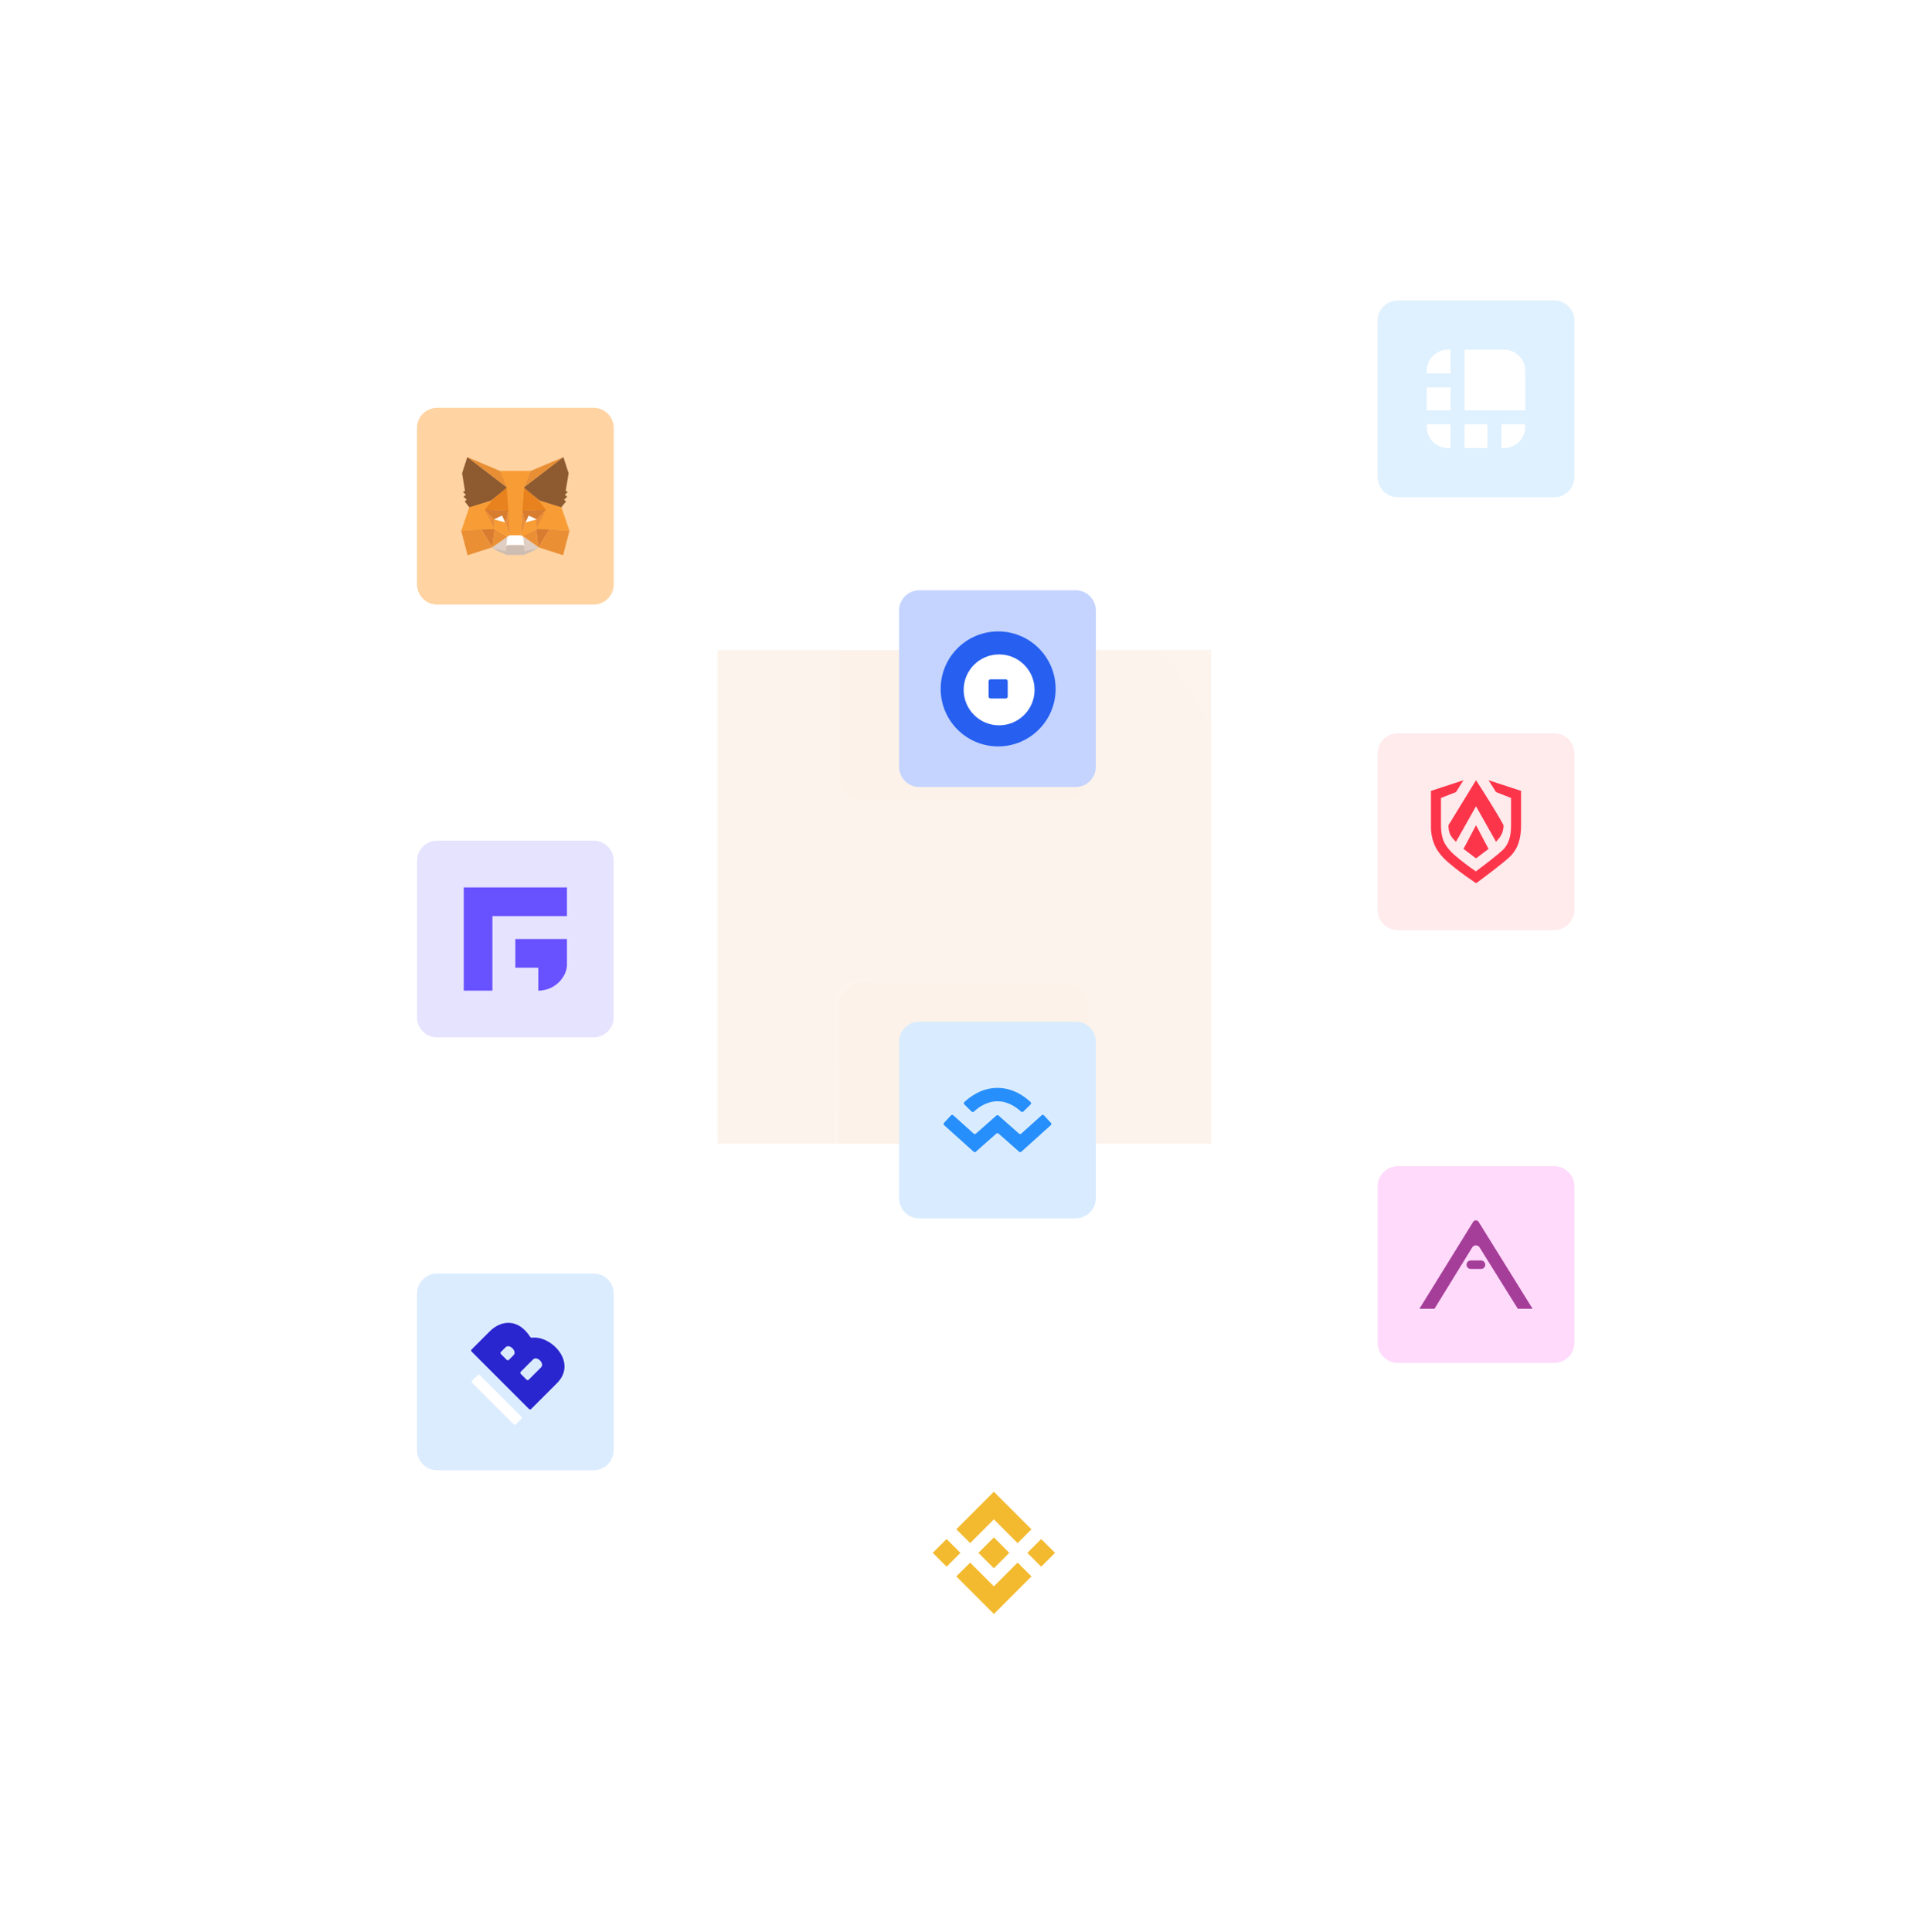 <svg width="539" height="540" viewBox="0 0 539 540" fill="none" xmlns="http://www.w3.org/2000/svg">
<g filter="url(#filter0_f_207_323)">
<rect x="200.604" y="181.707" width="138" height="138" fill="#F5D5B9" fill-opacity="0.32"/>
</g>
<g filter="url(#filter1_bd_207_323)">
<mask id="path-2-inside-1_207_323" fill="white">
<path fill-rule="evenodd" clip-rule="evenodd" d="M31.787 238.523C20.071 250.239 20.071 269.234 31.787 280.95L99.574 348.737V342.173C99.574 338.211 102.785 335 106.746 335H162.401C166.363 335 169.574 338.211 169.574 342.173V397.828C169.574 401.789 166.363 405 162.401 405H155.837L248.097 497.26C259.813 508.976 278.808 508.976 290.523 497.26L412.783 375H375.315C371.354 375 368.142 371.789 368.142 367.828V312.173C368.142 308.211 371.354 305 375.315 305H430.97C434.931 305 438.142 308.211 438.142 312.173V349.641L506.834 280.95C518.549 269.234 518.549 250.239 506.834 238.523L401.31 133H375.315C371.354 133 368.142 129.789 368.142 125.828V99.832L290.523 22.213C278.808 10.497 259.813 10.497 248.097 22.213L169.574 100.736V155.828C169.574 159.789 166.363 163 162.401 163H107.31L31.787 238.523ZM241.53 264.592H297.186C301.147 264.592 304.358 267.803 304.358 271.765V327.42C304.358 331.381 301.147 334.592 297.186 334.592H241.53C237.569 334.592 234.358 331.381 234.358 327.42V271.765C234.358 267.803 237.569 264.592 241.53 264.592ZM240.53 385.592H296.186C300.147 385.592 303.358 388.803 303.358 392.765V448.42C303.358 452.381 300.147 455.592 296.186 455.592H240.53C236.569 455.592 233.358 452.381 233.358 448.42V392.765C233.358 388.803 236.569 385.592 240.53 385.592ZM297.162 144H241.554C237.58 144 234.358 147.222 234.358 151.196V206.804C234.358 210.778 237.58 214 241.554 214H297.162C301.136 214 304.358 210.778 304.358 206.804V151.196C304.358 147.222 301.136 144 297.162 144ZM162.401 214H106.746C102.785 214 99.574 217.211 99.574 221.173V276.828C99.574 280.789 102.785 284 106.746 284H162.401C166.363 284 169.574 280.789 169.574 276.828V221.173C169.574 217.211 166.363 214 162.401 214ZM430.97 184H375.315C371.354 184 368.142 187.211 368.142 191.173V246.828C368.142 250.789 371.354 254 375.315 254H430.97C434.931 254 438.142 250.789 438.142 246.828V191.173C438.142 187.211 434.931 184 430.97 184Z"/>
</mask>
<path fill-rule="evenodd" clip-rule="evenodd" d="M31.787 238.523C20.071 250.239 20.071 269.234 31.787 280.95L99.574 348.737V342.173C99.574 338.211 102.785 335 106.746 335H162.401C166.363 335 169.574 338.211 169.574 342.173V397.828C169.574 401.789 166.363 405 162.401 405H155.837L248.097 497.26C259.813 508.976 278.808 508.976 290.523 497.26L412.783 375H375.315C371.354 375 368.142 371.789 368.142 367.828V312.173C368.142 308.211 371.354 305 375.315 305H430.97C434.931 305 438.142 308.211 438.142 312.173V349.641L506.834 280.95C518.549 269.234 518.549 250.239 506.834 238.523L401.31 133H375.315C371.354 133 368.142 129.789 368.142 125.828V99.832L290.523 22.213C278.808 10.497 259.813 10.497 248.097 22.213L169.574 100.736V155.828C169.574 159.789 166.363 163 162.401 163H107.31L31.787 238.523ZM241.53 264.592H297.186C301.147 264.592 304.358 267.803 304.358 271.765V327.42C304.358 331.381 301.147 334.592 297.186 334.592H241.53C237.569 334.592 234.358 331.381 234.358 327.42V271.765C234.358 267.803 237.569 264.592 241.53 264.592ZM240.53 385.592H296.186C300.147 385.592 303.358 388.803 303.358 392.765V448.42C303.358 452.381 300.147 455.592 296.186 455.592H240.53C236.569 455.592 233.358 452.381 233.358 448.42V392.765C233.358 388.803 236.569 385.592 240.53 385.592ZM297.162 144H241.554C237.58 144 234.358 147.222 234.358 151.196V206.804C234.358 210.778 237.58 214 241.554 214H297.162C301.136 214 304.358 210.778 304.358 206.804V151.196C304.358 147.222 301.136 144 297.162 144ZM162.401 214H106.746C102.785 214 99.574 217.211 99.574 221.173V276.828C99.574 280.789 102.785 284 106.746 284H162.401C166.363 284 169.574 280.789 169.574 276.828V221.173C169.574 217.211 166.363 214 162.401 214ZM430.97 184H375.315C371.354 184 368.142 187.211 368.142 191.173V246.828C368.142 250.789 371.354 254 375.315 254H430.97C434.931 254 438.142 250.789 438.142 246.828V191.173C438.142 187.211 434.931 184 430.97 184Z" fill="url(#paint0_linear_207_323)" shape-rendering="crispEdges"/>
<path d="M31.787 280.95L32.494 280.242L31.787 280.95ZM31.787 238.523L31.08 237.816L31.787 238.523ZM99.574 348.737L98.867 349.444L100.574 351.151V348.737H99.574ZM155.837 405V404H153.423L155.13 405.707L155.837 405ZM290.523 497.26L291.23 497.967L290.523 497.26ZM412.783 375L413.49 375.707L415.197 374H412.783V375ZM438.142 349.641H437.142V352.055L438.849 350.348L438.142 349.641ZM506.834 280.95L507.541 281.657H507.541L506.834 280.95ZM506.834 238.523L506.126 239.23L506.834 238.523ZM401.31 133L402.017 132.293L401.725 132H401.31V133ZM368.142 99.832H369.142V99.418L368.849 99.125L368.142 99.832ZM290.523 22.213L291.23 21.506V21.506L290.523 22.213ZM248.097 22.213L247.39 21.506L248.097 22.213ZM169.574 100.736L168.867 100.029L168.574 100.322V100.736H169.574ZM107.31 163V162H106.896L106.603 162.293L107.31 163ZM32.494 280.242C21.169 268.917 21.169 250.556 32.494 239.23L31.08 237.816C18.973 249.922 18.973 269.55 31.08 281.657L32.494 280.242ZM100.281 348.03L32.494 280.242L31.08 281.657L98.867 349.444L100.281 348.03ZM98.574 342.173V348.737H100.574V342.173H98.574ZM106.746 334C102.233 334 98.574 337.659 98.574 342.173H100.574C100.574 338.764 103.337 336 106.746 336V334ZM162.401 334H106.746V336H162.401V334ZM170.574 342.173C170.574 337.659 166.915 334 162.401 334V336C165.81 336 168.574 338.764 168.574 342.173H170.574ZM170.574 397.828V342.173H168.574V397.828H170.574ZM162.401 406C166.915 406 170.574 402.341 170.574 397.828H168.574C168.574 401.237 165.81 404 162.401 404V406ZM155.837 406H162.401V404H155.837V406ZM248.804 496.553L156.544 404.293L155.13 405.707L247.39 497.967L248.804 496.553ZM289.816 496.553C278.491 507.878 260.129 507.878 248.804 496.553L247.39 497.967C259.496 510.073 279.124 510.073 291.23 497.967L289.816 496.553ZM412.076 374.293L289.816 496.553L291.23 497.967L413.49 375.707L412.076 374.293ZM375.315 376H412.783V374H375.315V376ZM367.142 367.828C367.142 372.341 370.801 376 375.315 376V374C371.906 374 369.142 371.237 369.142 367.828H367.142ZM367.142 312.173V367.828H369.142V312.173H367.142ZM375.315 304C370.801 304 367.142 307.659 367.142 312.173H369.142C369.142 308.764 371.906 306 375.315 306V304ZM430.97 304H375.315V306H430.97V304ZM439.142 312.173C439.142 307.659 435.483 304 430.97 304V306C434.379 306 437.142 308.764 437.142 312.173H439.142ZM439.142 349.641V312.173H437.142V349.641H439.142ZM506.126 280.243L437.435 348.934L438.849 350.348L507.541 281.657L506.126 280.243ZM506.126 239.23C517.452 250.556 517.452 268.917 506.126 280.243L507.541 281.657C519.647 269.55 519.647 249.922 507.541 237.816L506.126 239.23ZM400.603 133.707L506.126 239.23L507.541 237.816L402.017 132.293L400.603 133.707ZM375.315 134H401.31V132H375.315V134ZM367.142 125.828C367.142 130.341 370.801 134 375.315 134V132C371.906 132 369.142 129.237 369.142 125.828H367.142ZM367.142 99.832V125.828H369.142V99.832H367.142ZM289.816 22.92L367.435 100.539L368.849 99.125L291.23 21.506L289.816 22.92ZM248.804 22.92C260.129 11.595 278.491 11.595 289.816 22.92L291.23 21.506C279.124 9.4 259.496 9.4 247.39 21.506L248.804 22.92ZM170.281 101.443L248.804 22.92L247.39 21.506L168.867 100.029L170.281 101.443ZM170.574 155.828V100.736H168.574V155.828H170.574ZM162.401 164C166.915 164 170.574 160.341 170.574 155.828H168.574C168.574 159.237 165.81 162 162.401 162V164ZM107.31 164H162.401V162H107.31V164ZM32.494 239.23L108.017 163.707L106.603 162.293L31.08 237.816L32.494 239.23ZM297.186 263.592H241.53V265.592H297.186V263.592ZM305.358 271.765C305.358 267.251 301.699 263.592 297.186 263.592V265.592C300.595 265.592 303.358 268.356 303.358 271.765H305.358ZM305.358 327.42V271.765H303.358V327.42H305.358ZM297.186 335.592C301.699 335.592 305.358 331.933 305.358 327.42H303.358C303.358 330.829 300.595 333.592 297.186 333.592V335.592ZM241.53 335.592H297.186V333.592H241.53V335.592ZM233.358 327.42C233.358 331.933 237.017 335.592 241.53 335.592V333.592C238.122 333.592 235.358 330.829 235.358 327.42H233.358ZM233.358 271.765V327.42H235.358V271.765H233.358ZM241.53 263.592C237.017 263.592 233.358 267.251 233.358 271.765H235.358C235.358 268.356 238.122 265.592 241.53 265.592V263.592ZM296.186 384.592H240.53V386.592H296.186V384.592ZM304.358 392.765C304.358 388.251 300.699 384.592 296.186 384.592V386.592C299.595 386.592 302.358 389.356 302.358 392.765H304.358ZM304.358 448.42V392.765H302.358V448.42H304.358ZM296.186 456.592C300.699 456.592 304.358 452.933 304.358 448.42H302.358C302.358 451.829 299.595 454.592 296.186 454.592V456.592ZM240.53 456.592H296.186V454.592H240.53V456.592ZM232.358 448.42C232.358 452.933 236.017 456.592 240.53 456.592V454.592C237.122 454.592 234.358 451.829 234.358 448.42H232.358ZM232.358 392.765V448.42H234.358V392.765H232.358ZM240.53 384.592C236.017 384.592 232.358 388.251 232.358 392.765H234.358C234.358 389.356 237.122 386.592 240.53 386.592V384.592ZM241.554 145H297.162V143H241.554V145ZM235.358 151.196C235.358 147.774 238.132 145 241.554 145V143C237.027 143 233.358 146.669 233.358 151.196H235.358ZM235.358 206.804V151.196H233.358V206.804H235.358ZM241.554 213C238.132 213 235.358 210.226 235.358 206.804H233.358C233.358 211.331 237.027 215 241.554 215V213ZM297.162 213H241.554V215H297.162V213ZM303.358 206.804C303.358 210.226 300.584 213 297.162 213V215C301.689 215 305.358 211.331 305.358 206.804H303.358ZM303.358 151.196V206.804H305.358V151.196H303.358ZM297.162 145C300.584 145 303.358 147.774 303.358 151.196H305.358C305.358 146.669 301.689 143 297.162 143V145ZM106.746 215H162.401V213H106.746V215ZM100.574 221.173C100.574 217.764 103.337 215 106.746 215V213C102.233 213 98.574 216.659 98.574 221.173H100.574ZM100.574 276.828V221.173H98.574V276.828H100.574ZM106.746 283C103.337 283 100.574 280.237 100.574 276.828H98.574C98.574 281.341 102.233 285 106.746 285V283ZM162.401 283H106.746V285H162.401V283ZM168.574 276.828C168.574 280.237 165.81 283 162.401 283V285C166.915 285 170.574 281.341 170.574 276.828H168.574ZM168.574 221.173V276.828H170.574V221.173H168.574ZM162.401 215C165.81 215 168.574 217.764 168.574 221.173H170.574C170.574 216.659 166.915 213 162.401 213V215ZM375.315 185H430.97V183H375.315V185ZM369.142 191.173C369.142 187.764 371.906 185 375.315 185V183C370.801 183 367.142 186.659 367.142 191.173H369.142ZM369.142 246.828V191.173H367.142V246.828H369.142ZM375.315 253C371.906 253 369.142 250.237 369.142 246.828H367.142C367.142 251.341 370.801 255 375.315 255V253ZM430.97 253H375.315V255H430.97V253ZM437.142 246.828C437.142 250.237 434.379 253 430.97 253V255C435.483 255 439.142 251.341 439.142 246.828H437.142ZM437.142 191.173V246.828H439.142V191.173H437.142ZM430.97 185C434.379 185 437.142 187.764 437.142 191.173H439.142C439.142 186.659 435.483 183 430.97 183V185Z" fill="url(#paint1_linear_207_323)" mask="url(#path-2-inside-1_207_323)"/>
</g>
<g filter="url(#filter2_d_207_323)">
<path d="M290.722 271.592H246.993C243.881 271.592 241.357 274.115 241.357 277.228V320.957C241.357 324.069 243.881 326.592 246.993 326.592H290.722C293.834 326.592 296.357 324.069 296.357 320.957V277.228C296.357 274.115 293.834 271.592 290.722 271.592Z" fill="#D9ECFF"/>
<path fill-rule="evenodd" clip-rule="evenodd" d="M268.857 293.855C265.87 293.855 263.569 295.545 262.286 296.729C262.194 296.815 262.073 296.862 261.948 296.861C261.823 296.86 261.703 296.81 261.613 296.723L259.596 294.744C259.55 294.7 259.514 294.647 259.489 294.589C259.464 294.531 259.452 294.468 259.452 294.405C259.452 294.342 259.465 294.279 259.491 294.221C259.516 294.163 259.553 294.111 259.599 294.067C261.137 292.636 264.373 290.112 268.857 290.112C273.341 290.112 276.577 292.636 278.112 294.068C278.158 294.112 278.195 294.164 278.22 294.222C278.245 294.28 278.258 294.343 278.259 294.406C278.259 294.469 278.246 294.532 278.221 294.59C278.197 294.648 278.16 294.701 278.115 294.745L276.101 296.723C276.011 296.81 275.89 296.859 275.765 296.86C275.64 296.861 275.519 296.814 275.428 296.728C274.144 295.544 271.842 293.855 268.857 293.855ZM253.956 300.55C253.909 300.507 253.871 300.456 253.844 300.399C253.817 300.341 253.802 300.279 253.799 300.216C253.797 300.153 253.806 300.09 253.828 300.03C253.85 299.971 253.884 299.916 253.927 299.87L255.851 297.809C255.936 297.717 256.054 297.662 256.178 297.656C256.303 297.65 256.426 297.693 256.519 297.777L262.201 302.891C262.288 302.97 262.4 303.013 262.518 303.014C262.635 303.014 262.748 302.972 262.836 302.894L268.541 297.852C268.628 297.774 268.741 297.732 268.857 297.732C268.973 297.732 269.086 297.774 269.173 297.852L274.878 302.894C274.966 302.972 275.079 303.014 275.196 303.014C275.313 303.013 275.426 302.97 275.513 302.891L281.194 297.777C281.287 297.693 281.409 297.649 281.534 297.654C281.659 297.66 281.777 297.714 281.862 297.805L283.786 299.867C283.829 299.913 283.863 299.967 283.885 300.027C283.907 300.086 283.917 300.149 283.914 300.213C283.911 300.276 283.896 300.338 283.869 300.395C283.842 300.453 283.804 300.504 283.757 300.546L275.536 307.95C275.449 308.029 275.336 308.072 275.219 308.073C275.102 308.073 274.988 308.031 274.901 307.953L269.172 302.89C269.085 302.813 268.973 302.77 268.856 302.77C268.74 302.77 268.628 302.813 268.541 302.89L262.812 307.953C262.724 308.031 262.611 308.073 262.494 308.073C262.377 308.072 262.264 308.029 262.177 307.95L253.956 300.55Z" fill="#278FFC"/>
</g>
<g filter="url(#filter3_d_207_323)">
<path d="M289.722 392.592H245.993C242.881 392.592 240.357 395.115 240.357 398.228V441.957C240.357 445.069 242.881 447.592 245.993 447.592H289.722C292.834 447.592 295.357 445.069 295.357 441.957V398.228C295.357 395.115 292.834 392.592 289.722 392.592Z" fill="white"/>
<path fill-rule="evenodd" clip-rule="evenodd" d="M261.22 417.365L267.857 410.728L274.494 417.372L278.356 413.51L267.857 403.005L257.359 413.503L261.221 417.365H261.22ZM250.77 420.092L254.632 416.231L258.494 420.092L254.632 423.954L250.77 420.092ZM261.22 422.819L267.857 429.456L274.494 422.812L278.363 426.674L267.857 437.179L257.359 426.681L257.352 426.674L261.221 422.82L261.22 422.819ZM277.221 420.092L281.083 416.231L284.944 420.092L281.083 423.954L277.221 420.092Z" fill="#F3BA2F"/>
<path fill-rule="evenodd" clip-rule="evenodd" d="M272.163 420.092L267.857 415.772L264.671 418.964L264.302 419.334L263.544 420.092L263.537 420.099L263.544 420.106L267.85 424.412L272.163 420.099V420.092Z" fill="#F3BA2F"/>
</g>
<g filter="url(#filter4_d_207_323)">
<path d="M290.704 151H247.011C243.889 151 241.357 153.532 241.357 156.654V200.347C241.357 203.469 243.889 206 247.011 206H290.704C293.826 206 296.357 203.469 296.357 200.347V156.654C296.357 153.532 293.826 151 290.704 151Z" fill="#C4D4FF"/>
<path d="M285.12 178.58C285.12 169.704 277.924 162.508 269.048 162.508C260.172 162.508 252.977 169.704 252.977 178.58C252.977 187.456 260.172 194.652 269.048 194.652C277.924 194.652 285.12 187.456 285.12 178.58Z" fill="#2760F0"/>
<path d="M269.317 168.937H269.317C263.843 168.937 259.406 173.374 259.406 178.847V178.848C259.406 184.321 263.843 188.758 269.317 188.758H269.317C274.791 188.758 279.228 184.321 279.228 178.848V178.847C279.228 173.374 274.791 168.937 269.317 168.937Z" fill="white"/>
<path d="M271.161 175.901H266.935C266.622 175.901 266.369 176.154 266.369 176.466V180.693C266.369 181.005 266.622 181.258 266.935 181.258H271.161C271.473 181.258 271.726 181.005 271.726 180.693V176.466C271.726 176.154 271.473 175.901 271.161 175.901Z" fill="#2760F0"/>
</g>
<g filter="url(#filter5_d_207_323)">
<path d="M155.939 100H112.21C109.097 100 106.574 102.523 106.574 105.635V149.365C106.574 152.477 109.097 155 112.21 155H155.939C159.051 155 161.574 152.477 161.574 149.365V105.635C161.574 102.523 159.051 100 155.939 100Z" fill="#FFD3A2"/>
<path fill-rule="evenodd" clip-rule="evenodd" d="M140.545 138.994L136.574 140.06V138.659L136.257 138.338H133.986V141.126H136.417L139.409 139.812L140.545 138.994Z" fill="#CDBDB2"/>
<path fill-rule="evenodd" clip-rule="evenodd" d="M127.602 138.994L131.485 140.06V138.659L131.816 138.338H134.074V141.126H131.643L128.651 139.812L127.602 138.994Z" fill="#CDBDB2"/>
<path fill-rule="evenodd" clip-rule="evenodd" d="M136.26 135.958L136.577 138.659L136.174 138.338H131.974L131.484 138.659L131.815 135.958L132.464 135.55L135.7 135.623L136.26 135.958Z" fill="white"/>
<path fill-rule="evenodd" clip-rule="evenodd" d="M138.449 117.64L136.505 122.238L135.613 135.622H132.463L131.485 122.238L129.701 117.64H138.449Z" fill="#F89C35"/>
<path fill-rule="evenodd" clip-rule="evenodd" d="M146.932 127.741L149.205 134.397L143.538 134.059H139.898V131.185L140.057 125.288L140.879 125.93L146.932 127.741Z" fill="#F89D35"/>
<path fill-rule="evenodd" clip-rule="evenodd" d="M142.646 128.485L136.016 128.646L136.748 132.091L139.898 131.274L142.646 128.485Z" fill="#D87C30"/>
<path fill-rule="evenodd" clip-rule="evenodd" d="M142.646 128.559L139.898 131.186V133.813L142.646 128.559Z" fill="#EA8D3A"/>
<path fill-rule="evenodd" clip-rule="evenodd" d="M139.898 131.272L136.661 132.09L135.611 135.622L136.344 136.03L139.894 133.899L139.898 131.272Z" fill="#F89D35"/>
<path fill-rule="evenodd" clip-rule="evenodd" d="M139.899 133.9L140.546 138.994L136.26 135.958L139.899 133.9Z" fill="#EB8F35"/>
<path fill-rule="evenodd" clip-rule="evenodd" d="M136.018 128.646L135.615 135.622L136.822 132.061L136.018 128.646Z" fill="#EA8E3A"/>
<path fill-rule="evenodd" clip-rule="evenodd" d="M143.624 133.988L139.898 133.9L140.546 138.994L143.624 133.988Z" fill="#D87C30"/>
<path fill-rule="evenodd" clip-rule="evenodd" d="M147.422 141.213L140.547 138.994L143.625 133.987L149.204 134.396L147.422 141.213Z" fill="#EB8F35"/>
<path fill-rule="evenodd" clip-rule="evenodd" d="M136.503 122.238L139.985 125.201L142.646 128.485L136.016 128.733L136.503 122.238Z" fill="#E8821E"/>
<path fill-rule="evenodd" clip-rule="evenodd" d="M140.546 138.994L136.26 135.958L136.576 138.585V140.06L139.496 139.49L140.546 138.994Z" fill="#DFCEC3"/>
<path fill-rule="evenodd" clip-rule="evenodd" d="M127.602 138.994L131.816 135.958L131.485 138.585V140.06L128.579 139.49L127.602 138.994Z" fill="#DFCEC3"/>
<path fill-rule="evenodd" clip-rule="evenodd" d="M137.801 130.12L136.91 132.017L140.06 131.185L137.801 130.12Z" fill="white"/>
<path fill-rule="evenodd" clip-rule="evenodd" d="M147.511 113.787L136.506 122.24L138.362 117.642L147.511 113.787Z" fill="#E88F35"/>
<path fill-rule="evenodd" clip-rule="evenodd" d="M147.508 113.787L148.961 118.295L148.156 123.228L148.719 123.55L147.914 124.294L148.562 124.863L147.67 125.68L148.234 126.177L146.938 127.811L140.863 125.931C137.9 123.522 136.432 122.296 136.49 122.24C136.547 122.183 140.23 119.362 147.508 113.787Z" fill="#8E5A30"/>
<path fill-rule="evenodd" clip-rule="evenodd" d="M121.214 127.741L118.941 134.397L124.608 134.059H128.248V131.185L128.089 125.288L127.282 125.93L121.214 127.741Z" fill="#F89D35"/>
<path fill-rule="evenodd" clip-rule="evenodd" d="M125.5 128.485L132.131 128.646L131.412 132.091L128.247 131.274L125.5 128.485Z" fill="#D87C30"/>
<path fill-rule="evenodd" clip-rule="evenodd" d="M125.502 128.559L128.249 131.186V133.813L125.502 128.559Z" fill="#EA8D3A"/>
<path fill-rule="evenodd" clip-rule="evenodd" d="M128.248 131.272L131.484 132.09L132.534 135.622L131.815 136.03L128.248 133.899V131.272Z" fill="#F89D35"/>
<path fill-rule="evenodd" clip-rule="evenodd" d="M128.245 133.901L127.598 138.995L131.812 136.032L128.245 133.901Z" fill="#EB8F35"/>
<path fill-rule="evenodd" clip-rule="evenodd" d="M132.131 128.646L132.533 135.623L131.326 132.061L132.131 128.646Z" fill="#EA8E3A"/>
<path fill-rule="evenodd" clip-rule="evenodd" d="M124.523 133.988L128.249 133.9L127.602 138.994L124.523 133.988Z" fill="#D87C30"/>
<path fill-rule="evenodd" clip-rule="evenodd" d="M120.725 141.213L127.6 138.994L124.521 133.987L118.941 134.396L120.725 141.213Z" fill="#EB8F35"/>
<path fill-rule="evenodd" clip-rule="evenodd" d="M131.642 122.237L128.161 125.2L125.5 128.485L132.131 128.733L131.642 122.237Z" fill="#E8821E"/>
<path fill-rule="evenodd" clip-rule="evenodd" d="M130.349 130.119L131.24 132.017L128.09 131.185L130.349 130.119Z" fill="white"/>
<path fill-rule="evenodd" clip-rule="evenodd" d="M120.643 113.787L131.644 122.24L129.788 117.642L120.643 113.787Z" fill="#E88F35"/>
<path fill-rule="evenodd" clip-rule="evenodd" d="M120.638 113.787L119.186 118.295L119.991 123.228L119.427 123.55L120.233 124.294L119.585 124.863L120.477 125.68L119.913 126.177L121.209 127.811L127.284 125.931C130.247 123.522 131.714 122.296 131.657 122.24C131.599 122.183 127.931 119.362 120.638 113.787Z" fill="#8E5A30"/>
</g>
<g filter="url(#filter6_d_207_323)">
<path d="M155.939 342H112.21C109.097 342 106.574 344.523 106.574 347.635V391.365C106.574 394.477 109.097 397 112.21 397H155.939C159.051 397 161.574 394.477 161.574 391.365V347.635C161.574 344.523 159.051 342 155.939 342Z" fill="#DCECFF"/>
<path fill-rule="evenodd" clip-rule="evenodd" d="M138.496 379.877C138.416 379.957 138.307 380.002 138.193 380.002C138.08 380.002 137.971 379.957 137.891 379.877L121.85 363.837C121.77 363.757 121.725 363.648 121.725 363.534C121.725 363.421 121.77 363.312 121.85 363.232L126.914 358.168C130.084 354.998 134.885 354.498 138.245 359.746C138.292 359.819 138.359 359.877 138.439 359.914C138.518 359.95 138.606 359.964 138.693 359.953C144.112 359.271 151.505 366.869 145.706 372.668L138.496 379.877ZM132.265 366.133C132.184 366.214 132.076 366.259 131.962 366.259C131.849 366.259 131.74 366.214 131.66 366.133L130.046 364.52C129.965 364.44 129.92 364.331 129.92 364.217C129.92 364.104 129.965 363.995 130.046 363.915L131.353 362.607C132.424 361.537 134.646 363.753 133.572 364.827L132.265 366.133ZM137.813 371.682C137.733 371.762 137.624 371.807 137.511 371.807C137.397 371.807 137.288 371.762 137.208 371.682L135.594 370.068C135.514 369.988 135.469 369.879 135.469 369.765C135.469 369.652 135.514 369.543 135.594 369.463L139.048 366.009C140.119 364.938 142.341 367.155 141.267 368.228L137.813 371.682Z" fill="#2926CF"/>
<path d="M124.141 370.422L135.743 382.023C135.823 382.103 135.868 382.212 135.868 382.326C135.868 382.439 135.823 382.548 135.743 382.628L134.204 384.17C134.123 384.25 134.014 384.295 133.901 384.295C133.788 384.295 133.679 384.25 133.598 384.17L121.994 372.571C121.914 372.491 121.869 372.382 121.869 372.269C121.869 372.155 121.914 372.046 121.994 371.966L123.536 370.425C123.575 370.385 123.622 370.353 123.674 370.331C123.726 370.309 123.782 370.298 123.838 370.298C123.894 370.298 123.95 370.308 124.002 370.33C124.054 370.351 124.102 370.382 124.141 370.422V370.422Z" fill="white"/>
</g>
<g filter="url(#filter7_d_207_323)">
<path d="M155.939 221H112.21C109.097 221 106.574 223.524 106.574 226.636V270.365C106.574 273.477 109.097 276 112.21 276H155.939C159.051 276 161.574 273.477 161.574 270.365V226.636C161.574 223.524 159.051 221 155.939 221Z" fill="#E6E3FF"/>
<path d="M119.646 234.073V262.927H127.662V242.089H148.5V234.073H119.646Z" fill="#6851FF"/>
<path d="M134.074 248.5V256.516H140.486V262.927C145.296 262.927 148.502 258.92 148.502 255.714V248.5H134.074Z" fill="#6851FF"/>
</g>
<g filter="url(#filter8_d_207_323)">
<path d="M424.507 312H380.778C377.666 312 375.143 314.523 375.143 317.635V361.365C375.143 364.477 377.666 367 380.778 367H424.507C427.619 367 430.143 364.477 430.143 361.365V317.635C430.143 314.523 427.619 312 424.507 312Z" fill="#FFDAFB"/>
<path d="M386.82 351.861L401.838 327.567C401.919 327.436 402.032 327.328 402.167 327.254C402.301 327.179 402.452 327.14 402.606 327.14C402.76 327.14 402.911 327.179 403.045 327.254C403.179 327.328 403.293 327.436 403.374 327.567L418.463 351.861H414.33L403.634 334.697C403.525 334.523 403.374 334.38 403.194 334.281C403.015 334.182 402.813 334.131 402.608 334.131C402.403 334.132 402.201 334.184 402.023 334.284C401.844 334.384 401.693 334.528 401.585 334.703L391.029 351.861H386.82Z" fill="#A53E99"/>
<path d="M401.177 338.347H404.031C404.348 338.347 404.652 338.473 404.876 338.697C405.1 338.921 405.226 339.225 405.226 339.542C405.226 339.859 405.1 340.163 404.876 340.387C404.652 340.611 404.348 340.737 404.031 340.737H401.177C400.86 340.737 400.556 340.611 400.332 340.387C400.108 340.163 399.982 339.859 399.982 339.542C399.982 339.225 400.108 338.921 400.332 338.697C400.556 338.473 400.86 338.347 401.177 338.347V338.347Z" fill="#A53E99"/>
</g>
<g filter="url(#filter9_d_207_323)">
<path d="M424.507 70.001H380.778C377.666 70.001 375.143 72.524 375.143 75.636V119.365C375.143 122.477 377.666 125 380.778 125H424.507C427.619 125 430.143 122.477 430.143 119.365V75.636C430.143 72.524 427.619 70.001 424.507 70.001Z" fill="#DFF1FE"/>
<path fill-rule="evenodd" clip-rule="evenodd" d="M395.521 111.25V104.622H388.891V105.358C388.891 106.921 389.512 108.42 390.617 109.525C391.723 110.629 393.221 111.25 394.784 111.25H395.521ZM399.45 111.25H405.834V104.622H399.449L399.45 111.25ZM409.763 111.25H410.5C412.062 111.25 413.561 110.629 414.666 109.524C415.77 108.419 416.391 106.921 416.392 105.358V89.643C416.392 88.08 415.771 86.581 414.666 85.476C413.561 84.371 412.063 83.749 410.5 83.749H399.449V100.693H416.392V104.622H409.763L409.763 111.25ZM395.521 83.749H394.784C393.221 83.749 391.722 84.37 390.617 85.475C389.512 86.581 388.891 88.079 388.891 89.643V90.379H395.521V83.749ZM388.891 94.308V100.693H395.521V94.308H388.891Z" fill="white"/>
</g>
<g filter="url(#filter10_d_207_323)">
<path d="M424.507 191H380.778C377.666 191 375.143 193.524 375.143 196.636V240.365C375.143 243.477 377.666 246 380.778 246H424.507C427.619 246 430.143 243.477 430.143 240.365V196.636C430.143 193.524 427.619 191 424.507 191Z" fill="#FFEAEC"/>
<path fill-rule="evenodd" clip-rule="evenodd" d="M399.144 204.104L397.045 207.414L392.846 209.064V216.682C392.846 219.154 393.333 220.754 393.995 221.937C394.708 223.094 395.599 224.132 396.634 225.012C398.533 226.654 400.528 228.181 402.608 229.586C404.919 227.868 408.629 225.03 410.047 223.688C411.77 222.058 412.436 219.829 412.436 216.681V209.064L408.237 207.417L406.141 204.104L415.237 207.091V216.682C415.237 220.153 414.504 223.219 412.028 225.562C410.278 227.221 405.579 230.76 403.502 232.29L402.678 232.896L401.829 232.322C399.328 230.66 396.932 228.844 394.655 226.885L394.611 226.844C393.395 225.791 392.352 224.553 391.521 223.176C390.469 221.178 389.96 218.938 390.046 216.682V207.091L399.144 204.104Z" fill="#FC354A"/>
<path d="M402.644 225.95L399.145 223.301L402.644 216.682L406.143 223.302L402.644 225.95Z" fill="#FC354A"/>
<path d="M402.641 211.386L397.045 221.315C395.365 219.727 394.945 218.667 394.945 216.682L402.641 204.104C404.506 206.973 408.659 213.504 410.338 216.682C410.338 219.33 408.938 220.433 408.239 221.315L402.641 211.386Z" fill="#FC354A"/>
</g>
<defs>
<filter id="filter0_f_207_323" x="106.604" y="87.707" width="326" height="326" filterUnits="userSpaceOnUse" color-interpolation-filters="sRGB">
<feFlood flood-opacity="0" result="BackgroundImageFix"/>
<feBlend mode="normal" in="SourceGraphic" in2="BackgroundImageFix" result="shape"/>
<feGaussianBlur stdDeviation="47" result="effect1_foregroundBlur_207_323"/>
</filter>
<filter id="filter1_bd_207_323" x="-11" y="-20.574" width="560.621" height="560.62" filterUnits="userSpaceOnUse" color-interpolation-filters="sRGB">
<feFlood flood-opacity="0" result="BackgroundImageFix"/>
<feGaussianBlur in="BackgroundImage" stdDeviation="17"/>
<feComposite in2="SourceAlpha" operator="in" result="effect1_backgroundBlur_207_323"/>
<feColorMatrix in="SourceAlpha" type="matrix" values="0 0 0 0 0 0 0 0 0 0 0 0 0 0 0 0 0 0 127 0" result="hardAlpha"/>
<feMorphology radius="1" operator="erode" in="SourceAlpha" result="effect2_dropShadow_207_323"/>
<feOffset dy="10"/>
<feGaussianBlur stdDeviation="12"/>
<feComposite in2="hardAlpha" operator="out"/>
<feColorMatrix type="matrix" values="0 0 0 0 0 0 0 0 0 0 0 0 0 0 0 0 0 0 0.2 0"/>
<feBlend mode="normal" in2="effect1_backgroundBlur_207_323" result="effect2_dropShadow_207_323"/>
<feBlend mode="normal" in="SourceGraphic" in2="effect2_dropShadow_207_323" result="shape"/>
</filter>
<filter id="filter2_d_207_323" x="227.357" y="261.592" width="103" height="103" filterUnits="userSpaceOnUse" color-interpolation-filters="sRGB">
<feFlood flood-opacity="0" result="BackgroundImageFix"/>
<feColorMatrix in="SourceAlpha" type="matrix" values="0 0 0 0 0 0 0 0 0 0 0 0 0 0 0 0 0 0 127 0" result="hardAlpha"/>
<feOffset dx="10" dy="14"/>
<feGaussianBlur stdDeviation="12"/>
<feComposite in2="hardAlpha" operator="out"/>
<feColorMatrix type="matrix" values="0 0 0 0 0 0 0 0 0 0 0 0 0 0 0 0 0 0 0.55 0"/>
<feBlend mode="normal" in2="BackgroundImageFix" result="effect1_dropShadow_207_323"/>
<feBlend mode="normal" in="SourceGraphic" in2="effect1_dropShadow_207_323" result="shape"/>
</filter>
<filter id="filter3_d_207_323" x="226.357" y="382.592" width="103" height="103" filterUnits="userSpaceOnUse" color-interpolation-filters="sRGB">
<feFlood flood-opacity="0" result="BackgroundImageFix"/>
<feColorMatrix in="SourceAlpha" type="matrix" values="0 0 0 0 0 0 0 0 0 0 0 0 0 0 0 0 0 0 127 0" result="hardAlpha"/>
<feOffset dx="10" dy="14"/>
<feGaussianBlur stdDeviation="12"/>
<feComposite in2="hardAlpha" operator="out"/>
<feColorMatrix type="matrix" values="0 0 0 0 0 0 0 0 0 0 0 0 0 0 0 0 0 0 0.55 0"/>
<feBlend mode="normal" in2="BackgroundImageFix" result="effect1_dropShadow_207_323"/>
<feBlend mode="normal" in="SourceGraphic" in2="effect1_dropShadow_207_323" result="shape"/>
</filter>
<filter id="filter4_d_207_323" x="227.357" y="141" width="103" height="103" filterUnits="userSpaceOnUse" color-interpolation-filters="sRGB">
<feFlood flood-opacity="0" result="BackgroundImageFix"/>
<feColorMatrix in="SourceAlpha" type="matrix" values="0 0 0 0 0 0 0 0 0 0 0 0 0 0 0 0 0 0 127 0" result="hardAlpha"/>
<feOffset dx="10" dy="14"/>
<feGaussianBlur stdDeviation="12"/>
<feComposite in2="hardAlpha" operator="out"/>
<feColorMatrix type="matrix" values="0 0 0 0 0 0 0 0 0 0 0 0 0 0 0 0 0 0 0.55 0"/>
<feBlend mode="normal" in2="BackgroundImageFix" result="effect1_dropShadow_207_323"/>
<feBlend mode="normal" in="SourceGraphic" in2="effect1_dropShadow_207_323" result="shape"/>
</filter>
<filter id="filter5_d_207_323" x="92.574" y="90" width="103" height="103" filterUnits="userSpaceOnUse" color-interpolation-filters="sRGB">
<feFlood flood-opacity="0" result="BackgroundImageFix"/>
<feColorMatrix in="SourceAlpha" type="matrix" values="0 0 0 0 0 0 0 0 0 0 0 0 0 0 0 0 0 0 127 0" result="hardAlpha"/>
<feOffset dx="10" dy="14"/>
<feGaussianBlur stdDeviation="12"/>
<feComposite in2="hardAlpha" operator="out"/>
<feColorMatrix type="matrix" values="0 0 0 0 0 0 0 0 0 0 0 0 0 0 0 0 0 0 0.55 0"/>
<feBlend mode="normal" in2="BackgroundImageFix" result="effect1_dropShadow_207_323"/>
<feBlend mode="normal" in="SourceGraphic" in2="effect1_dropShadow_207_323" result="shape"/>
</filter>
<filter id="filter6_d_207_323" x="92.574" y="332" width="103" height="103" filterUnits="userSpaceOnUse" color-interpolation-filters="sRGB">
<feFlood flood-opacity="0" result="BackgroundImageFix"/>
<feColorMatrix in="SourceAlpha" type="matrix" values="0 0 0 0 0 0 0 0 0 0 0 0 0 0 0 0 0 0 127 0" result="hardAlpha"/>
<feOffset dx="10" dy="14"/>
<feGaussianBlur stdDeviation="12"/>
<feComposite in2="hardAlpha" operator="out"/>
<feColorMatrix type="matrix" values="0 0 0 0 0 0 0 0 0 0 0 0 0 0 0 0 0 0 0.55 0"/>
<feBlend mode="normal" in2="BackgroundImageFix" result="effect1_dropShadow_207_323"/>
<feBlend mode="normal" in="SourceGraphic" in2="effect1_dropShadow_207_323" result="shape"/>
</filter>
<filter id="filter7_d_207_323" x="92.574" y="211" width="103" height="103" filterUnits="userSpaceOnUse" color-interpolation-filters="sRGB">
<feFlood flood-opacity="0" result="BackgroundImageFix"/>
<feColorMatrix in="SourceAlpha" type="matrix" values="0 0 0 0 0 0 0 0 0 0 0 0 0 0 0 0 0 0 127 0" result="hardAlpha"/>
<feOffset dx="10" dy="14"/>
<feGaussianBlur stdDeviation="12"/>
<feComposite in2="hardAlpha" operator="out"/>
<feColorMatrix type="matrix" values="0 0 0 0 0 0 0 0 0 0 0 0 0 0 0 0 0 0 0.55 0"/>
<feBlend mode="normal" in2="BackgroundImageFix" result="effect1_dropShadow_207_323"/>
<feBlend mode="normal" in="SourceGraphic" in2="effect1_dropShadow_207_323" result="shape"/>
</filter>
<filter id="filter8_d_207_323" x="361.143" y="302" width="103" height="103" filterUnits="userSpaceOnUse" color-interpolation-filters="sRGB">
<feFlood flood-opacity="0" result="BackgroundImageFix"/>
<feColorMatrix in="SourceAlpha" type="matrix" values="0 0 0 0 0 0 0 0 0 0 0 0 0 0 0 0 0 0 127 0" result="hardAlpha"/>
<feOffset dx="10" dy="14"/>
<feGaussianBlur stdDeviation="12"/>
<feComposite in2="hardAlpha" operator="out"/>
<feColorMatrix type="matrix" values="0 0 0 0 0 0 0 0 0 0 0 0 0 0 0 0 0 0 0.55 0"/>
<feBlend mode="normal" in2="BackgroundImageFix" result="effect1_dropShadow_207_323"/>
<feBlend mode="normal" in="SourceGraphic" in2="effect1_dropShadow_207_323" result="shape"/>
</filter>
<filter id="filter9_d_207_323" x="361.143" y="60.001" width="103" height="103" filterUnits="userSpaceOnUse" color-interpolation-filters="sRGB">
<feFlood flood-opacity="0" result="BackgroundImageFix"/>
<feColorMatrix in="SourceAlpha" type="matrix" values="0 0 0 0 0 0 0 0 0 0 0 0 0 0 0 0 0 0 127 0" result="hardAlpha"/>
<feOffset dx="10" dy="14"/>
<feGaussianBlur stdDeviation="12"/>
<feComposite in2="hardAlpha" operator="out"/>
<feColorMatrix type="matrix" values="0 0 0 0 0 0 0 0 0 0 0 0 0 0 0 0 0 0 0.55 0"/>
<feBlend mode="normal" in2="BackgroundImageFix" result="effect1_dropShadow_207_323"/>
<feBlend mode="normal" in="SourceGraphic" in2="effect1_dropShadow_207_323" result="shape"/>
</filter>
<filter id="filter10_d_207_323" x="361.143" y="181" width="103" height="103" filterUnits="userSpaceOnUse" color-interpolation-filters="sRGB">
<feFlood flood-opacity="0" result="BackgroundImageFix"/>
<feColorMatrix in="SourceAlpha" type="matrix" values="0 0 0 0 0 0 0 0 0 0 0 0 0 0 0 0 0 0 127 0" result="hardAlpha"/>
<feOffset dx="10" dy="14"/>
<feGaussianBlur stdDeviation="12"/>
<feComposite in2="hardAlpha" operator="out"/>
<feColorMatrix type="matrix" values="0 0 0 0 0 0 0 0 0 0 0 0 0 0 0 0 0 0 0.55 0"/>
<feBlend mode="normal" in2="BackgroundImageFix" result="effect1_dropShadow_207_323"/>
<feBlend mode="normal" in="SourceGraphic" in2="effect1_dropShadow_207_323" result="shape"/>
</filter>
<linearGradient id="paint0_linear_207_323" x1="16.103" y1="261.107" x2="278.165" y2="89.002" gradientUnits="userSpaceOnUse">
<stop stop-color="white" stop-opacity="0.1"/>
<stop offset="1" stop-color="white" stop-opacity="0.16"/>
</linearGradient>
<linearGradient id="paint1_linear_207_323" x1="24.994" y1="245.316" x2="349.733" y2="13.181" gradientUnits="userSpaceOnUse">
<stop stop-color="white" stop-opacity="0.5"/>
<stop offset="0.443" stop-color="white" stop-opacity="0"/>
<stop offset="0.635" stop-color="white" stop-opacity="0"/>
<stop offset="1" stop-color="white" stop-opacity="0.5"/>
</linearGradient>
</defs>
</svg>
